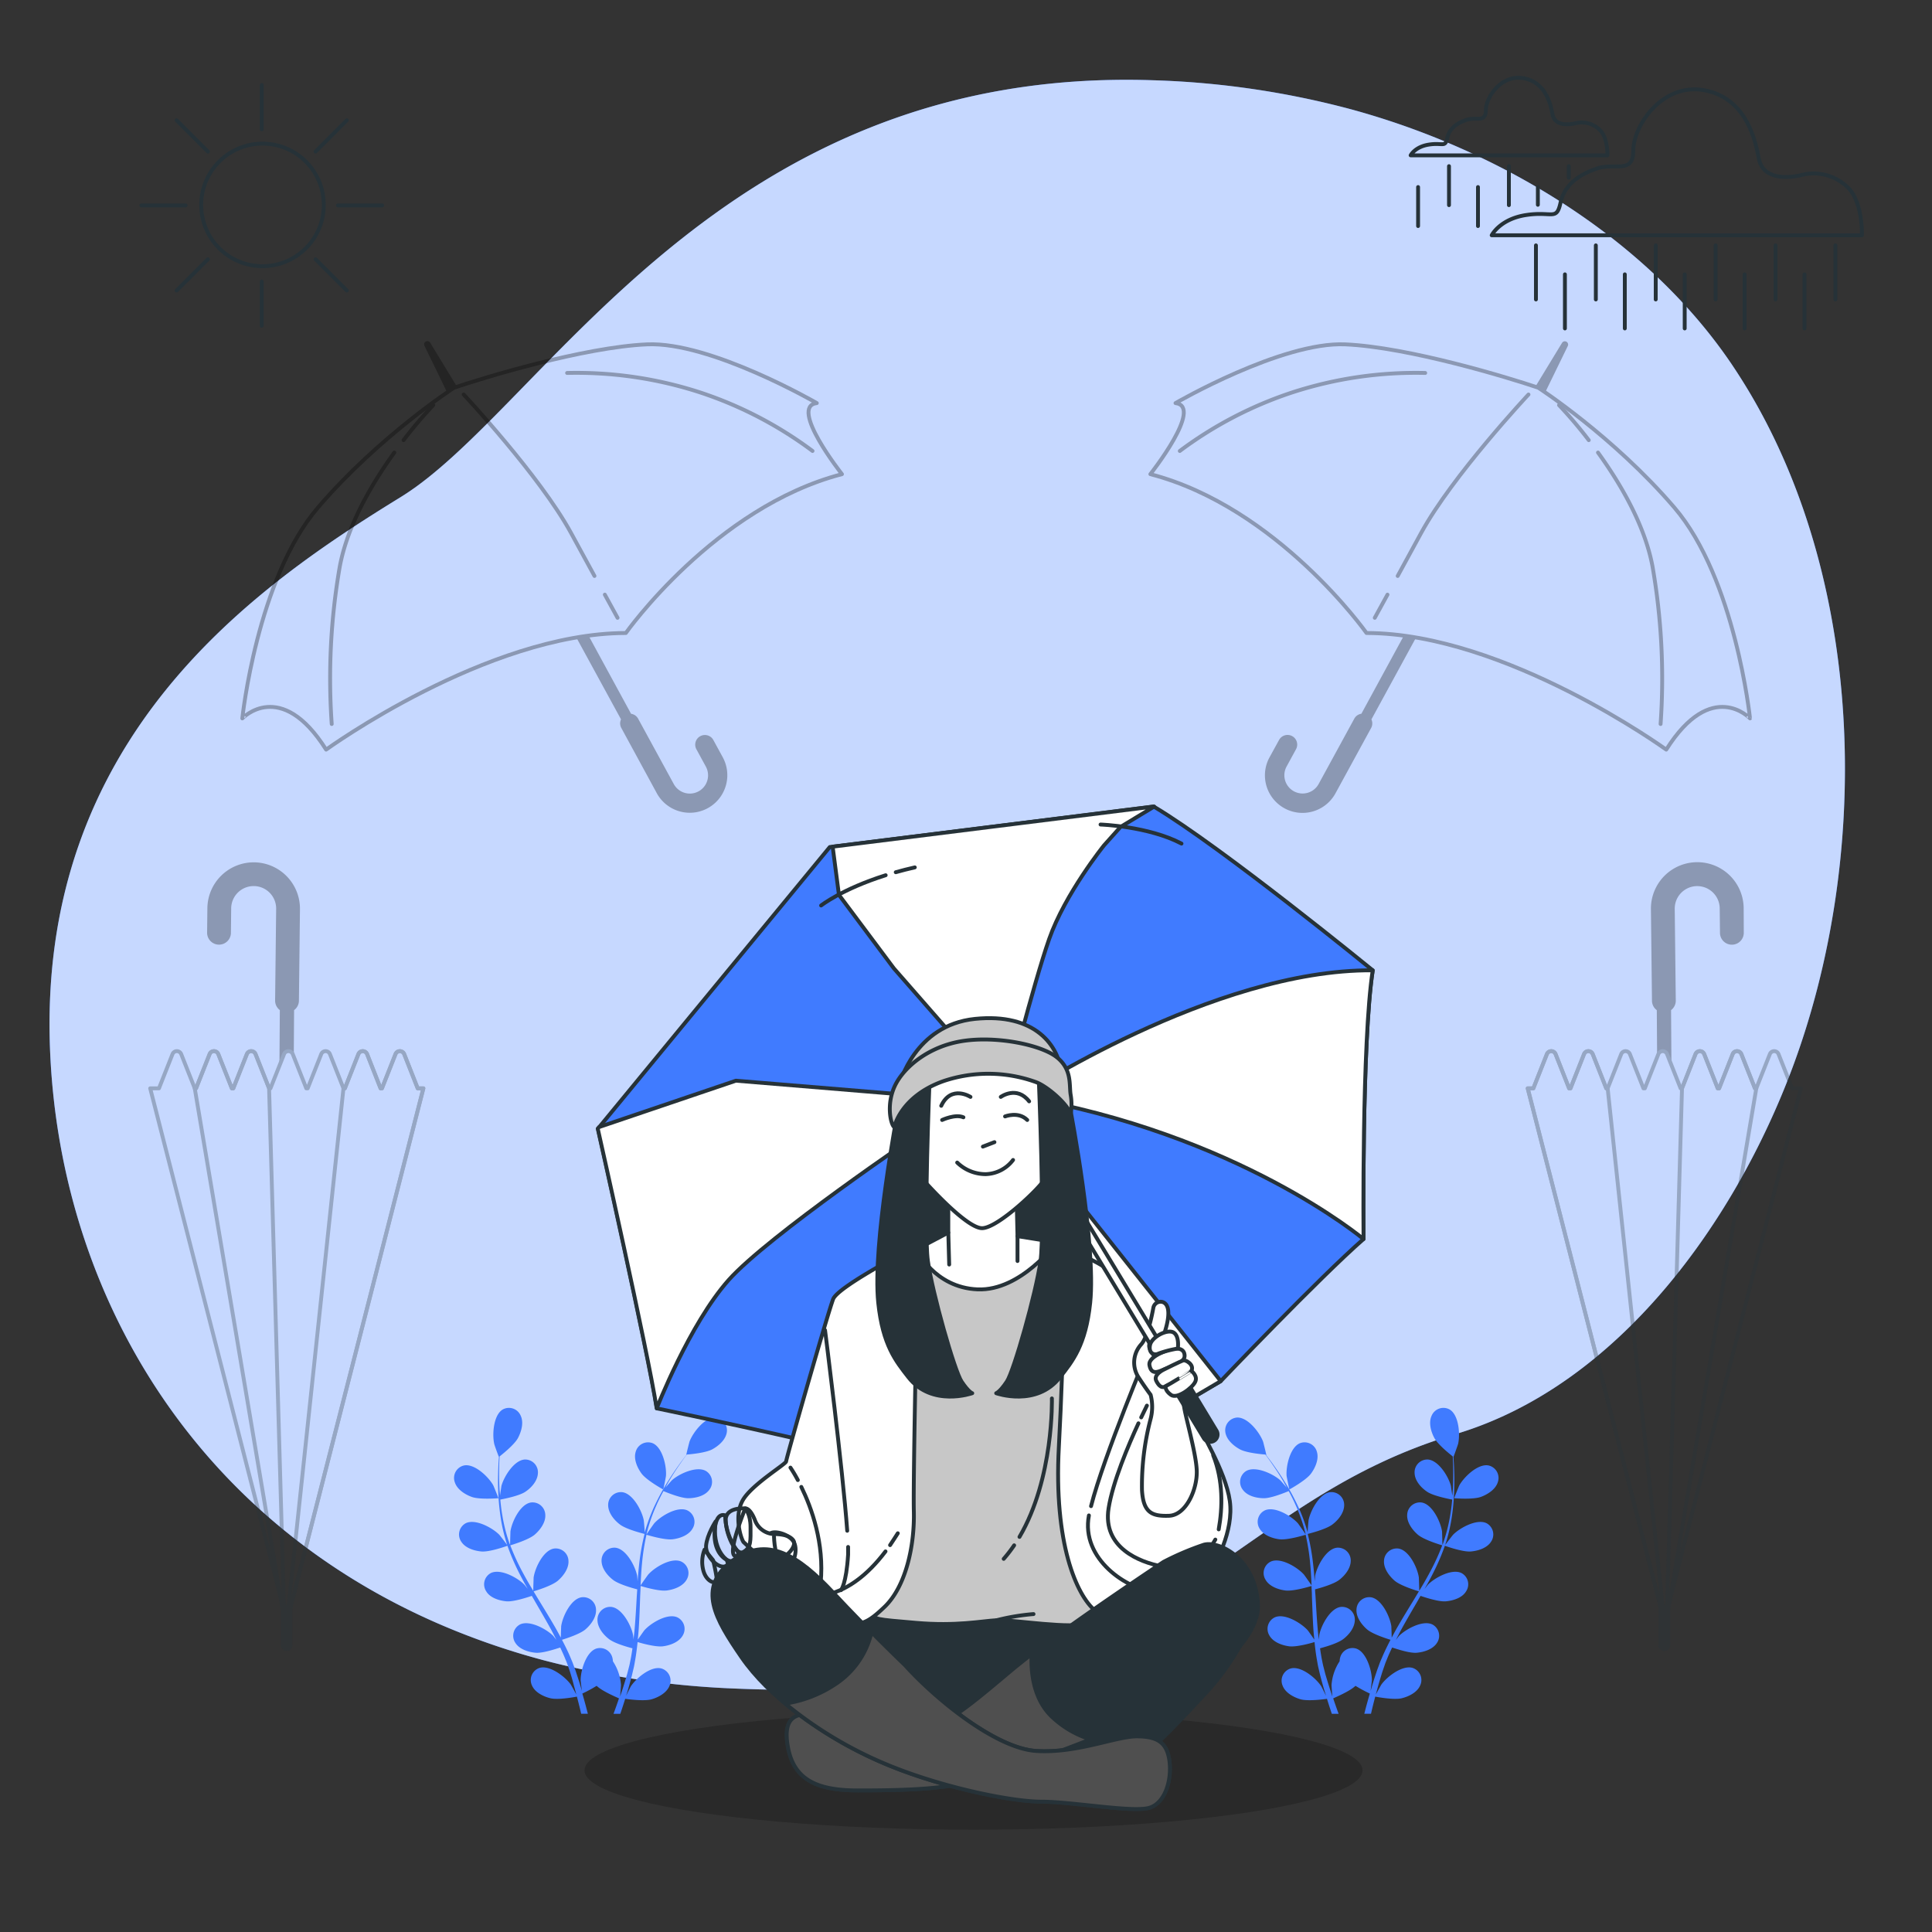 <svg xmlns="http://www.w3.org/2000/svg" viewBox="0 0 500 500"><rect x="0" y="0" width="500" height="500" fill="#333333" stroke="none"/><g id="freepik--background-simple--inject-1303"><path d="M463.86,276.39c-14.73,39.43-44.81,82.11-87.14,94.75-64,19.1-71.6,70.65-186.16,65.87A230.92,230.92,0,0,1,141,429.75,194.41,194.41,0,0,1,117.73,422C50.8,394.89,15.89,335.23,13,272.81,9.17,190.7,66.45,151.57,103.68,128.66S185.79,17,298.44,20.77a224.06,224.06,0,0,1,50.92,7.44c37.91,10.26,76.44,32.95,98.84,66.12q2.52,3.75,4.82,7.64C483,152.82,483.93,222.63,463.86,276.39Z" style="fill:#407BFF"></path><path d="M463.86,276.39c-14.73,39.43-44.81,82.11-87.14,94.75-64,19.1-71.6,70.65-186.16,65.87A230.92,230.92,0,0,1,141,429.75,194.41,194.41,0,0,1,117.73,422C50.8,394.89,15.89,335.23,13,272.81,9.17,190.7,66.45,151.57,103.68,128.66S185.79,17,298.44,20.77a224.06,224.06,0,0,1,50.92,7.44c37.91,10.26,76.44,32.95,98.84,66.12q2.52,3.75,4.82,7.64C483,152.82,483.93,222.63,463.86,276.39Z" style="fill:#fff;opacity:0.7"></path></g><g id="freepik--Clouds--inject-1303"><path d="M466.69,45.18s-10.12,3-11.52-4.19c-.84-4.27-3-15.52-14-17.61S422.7,32.61,422.7,38.9,418,42,413.28,43.61s-8.38,4.19-9.43,8.9-2.09,2.1-8.9,3.14-8.9,5.24-8.9,5.24h95.82S482.14,52,478,48.31A12.62,12.62,0,0,0,466.69,45.18Z" style="fill:none;stroke:#263238;stroke-linecap:round;stroke-linejoin:round"></path><path d="M407.92,31.85s-5.38,1.57-6.12-2.23c-.45-2.27-1.58-8.25-7.42-9.36s-9.84,4.91-9.84,8.25-2.51,1.67-5,2.51-4.46,2.22-5,4.73-1.12,1.11-4.74,1.67-4.73,2.78-4.73,2.78H416s.14-4.74-2.09-6.69A6.71,6.71,0,0,0,407.92,31.85Z" style="fill:none;stroke:#263238;stroke-linecap:round;stroke-linejoin:round"></path><line x1="475" y1="63.5" x2="475" y2="77.5" style="fill:none;stroke:#263238;stroke-linecap:round;stroke-linejoin:round"></line><line x1="467" y1="71" x2="467" y2="85" style="fill:none;stroke:#263238;stroke-linecap:round;stroke-linejoin:round"></line><line x1="459.5" y1="63.5" x2="459.5" y2="77.5" style="fill:none;stroke:#263238;stroke-linecap:round;stroke-linejoin:round"></line><line x1="451.5" y1="71" x2="451.5" y2="85" style="fill:none;stroke:#263238;stroke-linecap:round;stroke-linejoin:round"></line><line x1="444" y1="63.5" x2="444" y2="77.5" style="fill:none;stroke:#263238;stroke-linecap:round;stroke-linejoin:round"></line><line x1="436" y1="71" x2="436" y2="85" style="fill:none;stroke:#263238;stroke-linecap:round;stroke-linejoin:round"></line><line x1="428.5" y1="63.5" x2="428.5" y2="77.5" style="fill:none;stroke:#263238;stroke-linecap:round;stroke-linejoin:round"></line><line x1="420.5" y1="71" x2="420.5" y2="85" style="fill:none;stroke:#263238;stroke-linecap:round;stroke-linejoin:round"></line><line x1="413" y1="63.5" x2="413" y2="77.5" style="fill:none;stroke:#263238;stroke-linecap:round;stroke-linejoin:round"></line><line x1="405" y1="71" x2="405" y2="85" style="fill:none;stroke:#263238;stroke-linecap:round;stroke-linejoin:round"></line><line x1="397.5" y1="63.5" x2="397.5" y2="77.5" style="fill:none;stroke:#263238;stroke-linecap:round;stroke-linejoin:round"></line><line x1="406" y1="43" x2="406" y2="46" style="fill:none;stroke:#263238;stroke-linecap:round;stroke-linejoin:round"></line><line x1="398" y1="48.41" x2="398" y2="53" style="fill:none;stroke:#263238;stroke-linecap:round;stroke-linejoin:round"></line><line x1="390.5" y1="43" x2="390.5" y2="53.09" style="fill:none;stroke:#263238;stroke-linecap:round;stroke-linejoin:round"></line><line x1="382.5" y1="48.41" x2="382.5" y2="58.5" style="fill:none;stroke:#263238;stroke-linecap:round;stroke-linejoin:round"></line><line x1="375" y1="43" x2="375" y2="53.09" style="fill:none;stroke:#263238;stroke-linecap:round;stroke-linejoin:round"></line><line x1="367" y1="48.41" x2="367" y2="58.5" style="fill:none;stroke:#263238;stroke-linecap:round;stroke-linejoin:round"></line></g><g id="freepik--Sun--inject-1303"><circle cx="67.94" cy="53.04" r="15.86" transform="translate(-17.61 63.57) rotate(-45)" style="fill:none;stroke:#263238;stroke-linecap:round;stroke-linejoin:round"></circle><line x1="67.74" y1="72.87" x2="67.74" y2="84.31" style="fill:none;stroke:#263238;stroke-linecap:round;stroke-linejoin:round"></line><line x1="67.74" y1="22.01" x2="67.74" y2="33.45" style="fill:none;stroke:#263238;stroke-linecap:round;stroke-linejoin:round"></line><line x1="87.45" y1="53.16" x2="98.89" y2="53.16" style="fill:none;stroke:#263238;stroke-linecap:round;stroke-linejoin:round"></line><line x1="36.59" y1="53.16" x2="48.03" y2="53.16" style="fill:none;stroke:#263238;stroke-linecap:round;stroke-linejoin:round"></line><line x1="81.67" y1="39.23" x2="89.76" y2="31.13" style="fill:none;stroke:#263238;stroke-linecap:round;stroke-linejoin:round"></line><line x1="45.71" y1="75.19" x2="53.8" y2="67.1" style="fill:none;stroke:#263238;stroke-linecap:round;stroke-linejoin:round"></line><line x1="81.67" y1="67.1" x2="89.76" y2="75.19" style="fill:none;stroke:#263238;stroke-linecap:round;stroke-linejoin:round"></line><line x1="45.71" y1="31.13" x2="53.8" y2="39.23" style="fill:none;stroke:#263238;stroke-linecap:round;stroke-linejoin:round"></line></g><g id="freepik--umbrella-4--inject-1303"><g style="opacity:0.3"><path d="M430.77,426.79h0a1,1,0,0,0,1-1v-10h-2.08v10A1,1,0,0,0,430.77,426.79Z" style="fill:#263238;stroke:#263238;stroke-linecap:round;stroke-linejoin:round"></path><path d="M451.26,235a12,12,0,0,0-24,.27l.27,23.73a3.06,3.06,0,0,0,1.25,2.43l.08,12.08.29-.73a1.21,1.21,0,0,1,2.24,0l1.18,3-.1-14.36a3.07,3.07,0,0,0,1.22-2.48l-.27-23.73a5.82,5.82,0,0,1,11.64-.13l.07,6.36a3.08,3.08,0,0,0,6.16-.07Z"></path><path d="M396.83,281.66l3.51-8.87a1.21,1.21,0,0,1,2.24,0l3.5,8.87h.36l3.51-8.87a1.21,1.21,0,0,1,2.24,0l3.51,8.87h.36l3.51-8.87a1.21,1.21,0,0,1,2.24,0l3.51,8.87h.36l3.51-8.87a1.21,1.21,0,0,1,2.24,0l3.51,8.87h.36l3.5-8.87a1.21,1.21,0,0,1,2.24,0l3.51,8.87h.36l3.51-8.87a1.21,1.21,0,0,1,2.24,0l3.51,8.87h.36l3.51-8.87a1.21,1.21,0,0,1,2.24,0l3.51,8.87h2.27l-35.34,138-35.35-138Z" style="fill:none;stroke:#263238;stroke-linecap:round;stroke-linejoin:round"></path><path d="M431.4,417.42l3.9-135.76,3.5-8.87a1.21,1.21,0,0,1,2.24,0l3.51,8.87h.36l3.51-8.87a1.21,1.21,0,0,1,2.24,0l3.51,8.87h.36L431.9,415.75Z" style="fill:none;stroke:#263238;stroke-linecap:round;stroke-linejoin:round"></path><path d="M396.83,281.66l3.51-8.87a1.21,1.21,0,0,1,2.24,0l3.5,8.87h.36l3.51-8.87a1.21,1.21,0,0,1,2.24,0l3.51,8.87h.36l14.66,138-35.35-138Z" style="fill:none;stroke:#263238;stroke-linecap:round;stroke-linejoin:round"></path></g></g><g id="freepik--umbrella-3--inject-1303"><g style="opacity:0.3"><path d="M366.47,165c-1.05-.19-2.1-.35-3.15-.49l-11,20.21a2.47,2.47,0,0,0-1.83,1.27l-9.23,16.91a4.72,4.72,0,0,1-8.29-4.53l2.47-4.53a2.5,2.5,0,0,0-4.39-2.39L328.55,196a9.72,9.72,0,1,0,17.07,9.31l9.23-16.91a2.48,2.48,0,0,0,.07-2.22Z"></path><path d="M398.1,100.34l-.76-.25,6.92-11.37a.85.85,0,0,1,1.49.81l-5.85,12C398.75,100.76,398.1,100.34,398.1,100.34Z"></path><path d="M398.1,100.34s19.4,12.55,35.21,31,19.59,54.58,19.59,54.58S443,175.37,431.22,194c0,0-41.56-30.12-77.57-30.18,0,0-23-32.54-55.94-41.11,0,0,13.86-17.51,6.51-18.39,0,0,27.51-15.94,43.95-15.2S390.5,97.76,398.1,100.34Z" style="fill:none;stroke:#000;stroke-linecap:round;stroke-linejoin:round"></path><path d="M413.56,117.12c5.72,7.91,12.12,18.72,14.12,29.54a168.89,168.89,0,0,1,2.08,40.71" style="fill:none;stroke:#000;stroke-linecap:round;stroke-linejoin:round"></path><path d="M403.48,104.85a113.44,113.44,0,0,1,7.69,9.06" style="fill:none;stroke:#000;stroke-linecap:round;stroke-linejoin:round"></path><path d="M359.08,153.89l-3.29,6" style="fill:none;stroke:#000;stroke-linecap:round;stroke-linejoin:round"></path><path d="M395.57,102.1s-19.68,21-27.76,35.79l-6.09,11.17" style="fill:none;stroke:#000;stroke-linecap:round;stroke-linejoin:round"></path><path d="M368.84,96.52a103.34,103.34,0,0,0-34.51,5.07,101.89,101.89,0,0,0-29,15.12" style="fill:none;stroke:#000;stroke-linecap:round;stroke-linejoin:round"></path></g></g><g id="freepik--umbrella-2--inject-1303"><g style="opacity:0.3"><path d="M187.06,196l-2.47-4.53a2.5,2.5,0,0,0-4.39,2.39l2.47,4.53a4.72,4.72,0,0,1-8.29,4.53L165.15,186a2.47,2.47,0,0,0-1.83-1.27l-11-20.21c-1,.14-2.1.3-3.15.49l11.55,21.16a2.48,2.48,0,0,0,.07,2.22L170,205.32A9.72,9.72,0,0,0,187.06,196Z"></path><path d="M117.51,100.34l.76-.25-6.92-11.37a.84.84,0,0,0-1.15-.33.83.83,0,0,0-.33,1.14l5.84,12C116.86,100.76,117.51,100.34,117.51,100.34Z"></path><path d="M117.51,100.34s-19.4,12.55-35.21,31-19.59,54.58-19.59,54.58S72.64,175.37,84.4,194c0,0,41.55-30.12,77.57-30.18,0,0,23-32.54,55.93-41.11,0,0-13.86-17.51-6.51-18.39,0,0-27.5-15.94-43.95-15.2S125.12,97.76,117.51,100.34Z" style="fill:none;stroke:#000;stroke-linecap:round;stroke-linejoin:round"></path><path d="M102.05,117.12c-5.72,7.91-12.12,18.72-14.12,29.54a168.89,168.89,0,0,0-2.08,40.71" style="fill:none;stroke:#000;stroke-linecap:round;stroke-linejoin:round"></path><path d="M112.13,104.85a113.44,113.44,0,0,0-7.69,9.06" style="fill:none;stroke:#000;stroke-linecap:round;stroke-linejoin:round"></path><path d="M156.53,153.89l3.29,6" style="fill:none;stroke:#000;stroke-linecap:round;stroke-linejoin:round"></path><path d="M120,102.1s19.68,21,27.76,35.79l6.09,11.17" style="fill:none;stroke:#000;stroke-linecap:round;stroke-linejoin:round"></path><path d="M146.77,96.52a103.34,103.34,0,0,1,34.51,5.07,101.89,101.89,0,0,1,29,15.12" style="fill:none;stroke:#000;stroke-linecap:round;stroke-linejoin:round"></path></g></g><g id="freepik--umbrella-1--inject-1303"><g style="opacity:0.3"><path d="M74.16,426.79h0a1,1,0,0,1-1-1v-10H75.2v10A1,1,0,0,1,74.16,426.79Z" style="fill:#263238;stroke:#263238;stroke-linecap:round;stroke-linejoin:round"></path><path d="M65.78,223.17A12,12,0,0,0,53.67,235l-.07,6.36a3.08,3.08,0,0,0,6.16.07l.07-6.36a5.82,5.82,0,0,1,11.64.13l-.27,23.73a3.07,3.07,0,0,0,1.22,2.48l-.1,14.36,1.18-3a1.21,1.21,0,0,1,2.24,0l.29.73.08-12.08A3.06,3.06,0,0,0,77.36,259l.27-23.73A12,12,0,0,0,65.78,223.17Z"></path><path d="M108.1,281.66l-3.5-8.87a1.21,1.21,0,0,0-2.24,0l-3.51,8.87h-.36L95,272.79a1.21,1.21,0,0,0-2.24,0l-3.51,8.87h-.36l-3.51-8.87a1.21,1.21,0,0,0-2.24,0l-3.51,8.87h-.36l-3.51-8.87a1.21,1.21,0,0,0-2.24,0L70,281.66h-.36l-3.51-8.87a1.21,1.21,0,0,0-2.24,0l-3.51,8.87H60l-3.51-8.87a1.21,1.21,0,0,0-2.24,0l-3.51,8.87H50.4l-3.51-8.87a1.21,1.21,0,0,0-2.24,0l-3.51,8.87H38.87l35.35,138,35.34-138Z" style="fill:none;stroke:#263238;stroke-linecap:round;stroke-linejoin:round"></path><path d="M73.53,417.42,69.64,281.66l-3.51-8.87a1.21,1.21,0,0,0-2.24,0l-3.51,8.87H60l-3.51-8.87a1.21,1.21,0,0,0-2.24,0l-3.51,8.87H50.4L73,415.75Z" style="fill:none;stroke:#263238;stroke-linecap:round;stroke-linejoin:round"></path><path d="M108.1,281.66l-3.5-8.87a1.21,1.21,0,0,0-2.24,0l-3.51,8.87h-.36L95,272.79a1.21,1.21,0,0,0-2.24,0l-3.51,8.87h-.36l-14.65,138,35.34-138Z" style="fill:none;stroke:#263238;stroke-linecap:round;stroke-linejoin:round"></path></g></g><g id="freepik--Plants--inject-1303"><path d="M122.06,387.39c2,.76,6.94.35,6.95.35s-1.25-3.14-1.35-3.33c-1.21-2.18-4.83-5.69-7.57-5.15a3.3,3.3,0,0,0-2.4,4.3C118.26,385.45,120.31,386.75,122.06,387.39Z" style="fill:#407BFF"></path><path d="M185.18,366.86c-2.79-.13-5.85,3.87-6.73,6.21-.07.2-.9,3.49-.84,3.49h0c-.49.63-1,1.31-1.55,2.06-1,1.4-2.13,3-3.23,4.8a59.65,59.65,0,0,0-3.29,6,44.13,44.13,0,0,0-2.69,7.18s0,.07,0,.09c0-.81-.21-3.1-.25-3.27-.47-2.45-2.81-6.91-5.59-7.25a3.31,3.31,0,0,0-3.62,3.33c0,2,1.5,3.85,3,5,1.64,1.3,6.07,2.39,6.42,2.48a58.88,58.88,0,0,0-1.38,7.68c-.17,1.51-.3,3-.42,4.57-.05-.71-.1-1.34-.12-1.43-.47-2.45-2.81-6.91-5.59-7.25a3.32,3.32,0,0,0-3.62,3.34c0,2,1.5,3.85,3,5s5.24,2.18,6.24,2.43l-.12,1.76c-.16,2.82-.31,5.64-.55,8.39-.08,1-.2,1.93-.31,2.88,0-.62-.1-1.15-.11-1.23-.47-2.45-2.82-6.91-5.59-7.25a3.3,3.3,0,0,0-3.62,3.33c0,2,1.5,3.85,3,5s4.87,2.07,6.06,2.38c-.15,1-.29,1.95-.48,2.89-.14.63-.23,1.26-.41,1.89l-.48,1.87c-.35,1.18-.7,2.39-1.07,3.53-.25.8-.51,1.55-.76,2.31.09-1,.24-2.86.23-3a12.83,12.83,0,0,0-2.09-6.13,4.41,4.41,0,0,0-.09-.73,3.31,3.31,0,0,0-4.21-2.56c-2.65.88-4.07,5.72-4.05,8.21,0,.15.19,1.74.33,2.75-.17-.58-.33-1.14-.51-1.74-.36-1.17-.75-2.33-1.16-3.59-.22-.59-.44-1.2-.67-1.81s-.51-1.22-.76-1.84c-.62-1.43-1.32-2.84-2.06-4.25,1-.31,4.66-1.48,6.08-2.7s2.86-3.17,2.73-5.14a3.3,3.3,0,0,0-3.77-3.16c-2.76.46-4.9,5-5.25,7.5,0,.15-.08,1.95-.09,2.94-.45-.84-.9-1.69-1.38-2.53-1.39-2.42-2.87-4.83-4.34-7.23-.45-.74-.89-1.48-1.33-2.22.37-.11,4.72-1.4,6.3-2.77,1.41-1.22,2.86-3.17,2.73-5.14a3.3,3.3,0,0,0-3.77-3.16c-2.75.47-4.89,5-5.25,7.5,0,.18-.1,2.78-.09,3.43-1-1.62-1.93-3.26-2.81-4.9a57.55,57.55,0,0,1-3.14-6.87c.17-.05,4.71-1.37,6.34-2.78,1.4-1.22,2.86-3.17,2.72-5.14a3.3,3.3,0,0,0-3.76-3.16c-2.76.47-4.9,5-5.26,7.5,0,.19-.1,3-.08,3.49,0-.14-.12-.28-.17-.41a42.5,42.5,0,0,1-1.86-7.34c-.24-1.38-.39-2.71-.51-4,.87-.16,4.85-.94,6.45-2s3.19-2.84,3.28-4.81a3.31,3.31,0,0,0-3.4-3.56c-2.79.17-5.42,4.47-6.05,6.88,0,.13-.23,1.51-.36,2.51,0-.59-.1-1.19-.13-1.75-.12-2.11-.11-4.05-.08-5.77,0-1,.07-1.86.12-2.68.77-.61,3.86-3.08,4.75-4.77s1.53-4,.69-5.77a3.3,3.3,0,0,0-4.65-1.59c-2.4,1.43-2.75,6.45-2.19,8.89,0,.21,1.18,3.41,1.22,3.38l0,0c-.06.79-.12,1.64-.16,2.57-.07,1.72-.12,3.67-.05,5.79a59.21,59.21,0,0,0,.58,6.83,43.53,43.53,0,0,0,1.72,7.47l0,.08c-.48-.66-1.88-2.47-2-2.59-1.75-1.79-6.17-4.21-8.67-3a3.31,3.31,0,0,0-1.18,4.78c1.06,1.67,3.38,2.38,5.23,2.54,2.1.18,6.39-1.35,6.73-1.48a58.84,58.84,0,0,0,3.09,7.18c.69,1.35,1.42,2.7,2.17,4-.43-.56-.82-1.05-.89-1.12-1.74-1.78-6.16-4.21-8.66-3a3.3,3.3,0,0,0-1.18,4.77c1,1.67,3.38,2.39,5.23,2.55s5.57-1.08,6.54-1.41c.3.51.59,1,.88,1.53,1.42,2.44,2.84,4.87,4.17,7.3.46.86.89,1.72,1.32,2.57-.38-.49-.71-.91-.77-1-1.74-1.78-6.16-4.21-8.66-3a3.31,3.31,0,0,0-1.18,4.78c1.05,1.66,3.37,2.38,5.23,2.54s5.21-1,6.37-1.35c.41.89.83,1.78,1.19,2.67.24.6.51,1.17.71,1.8l.63,1.82c.35,1.18.73,2.39,1,3.54.23.8.43,1.57.64,2.34-.45-.85-1.38-2.51-1.47-2.64-1.46-2-5.46-5.1-8.12-4.24a3.31,3.31,0,0,0-1.89,4.54c.79,1.81,3,2.87,4.79,3.3,2,.48,6.3-.32,6.83-.43.34,1.28.66,2.53.94,3.71.06.26.11.49.17.73h1.73c-.1-.37-.19-.74-.3-1.13-.33-1.3-.72-2.68-1.13-4.1a36.38,36.38,0,0,0,3.7-2c1.52,1.46,5.29,3,5.78,3.25-.42,1.25-.85,2.47-1.27,3.61l-.15.39h1.76c.42-1.23.85-2.54,1.27-3.89.53.08,4.87.69,6.85.12,1.79-.52,3.92-1.68,4.63-3.52a3.3,3.3,0,0,0-2.1-4.45c-2.7-.73-6.55,2.51-7.91,4.61-.08.12-.8,1.56-1.24,2.47.18-.58.36-1.13.53-1.73.35-1.17.67-2.36,1-3.63.14-.62.29-1.25.44-1.88s.25-1.3.38-2c.27-1.53.46-3.1.63-4.68,1,.31,4.7,1.34,6.56,1.1s4.13-1.07,5.11-2.78a3.31,3.31,0,0,0-1.4-4.72c-2.56-1.13-6.86,1.5-8.52,3.36-.1.12-1.14,1.59-1.7,2.41.09-.95.19-1.9.25-2.87.18-2.78.27-5.61.37-8.43l.12-2.58c.36.11,4.7,1.44,6.78,1.16,1.85-.24,4.13-1.06,5.11-2.78a3.3,3.3,0,0,0-1.4-4.71c-2.55-1.13-6.86,1.49-8.51,3.35-.13.14-1.62,2.26-2,2.82.09-1.9.19-3.78.37-5.64a58.67,58.67,0,0,1,1.16-7.46c.17.05,4.69,1.45,6.82,1.17,1.85-.24,4.14-1.06,5.11-2.78a3.29,3.29,0,0,0-1.39-4.71c-2.56-1.13-6.86,1.49-8.52,3.35-.13.15-1.74,2.43-2,2.86,0-.14.05-.29.09-.43a42.94,42.94,0,0,1,2.49-7.15c.56-1.28,1.17-2.47,1.79-3.61.81.34,4.56,1.89,6.5,1.85s4.23-.6,5.38-2.2a3.3,3.3,0,0,0-.87-4.84c-2.41-1.4-7,.73-8.83,2.4-.1.09-1,1.13-1.69,1.89l.86-1.53c1.06-1.83,2.14-3.44,3.12-4.85.55-.8,1.08-1.52,1.57-2.18,1-.07,4.92-.43,6.6-1.35s3.47-2.48,3.76-4.43A3.32,3.32,0,0,0,185.18,366.86Z" style="fill:#407BFF"></path><path d="M171.64,385.48c.05,0,.7-3.3.71-3.52.2-2.49-.89-7.41-3.47-8.47a3.31,3.31,0,0,0-4.37,2.26c-.57,1.89.42,4.11,1.53,5.61C167.34,383.12,171.64,385.48,171.64,385.48Z" style="fill:#407BFF"></path><path d="M383.27,387.39c-2.06.76-6.95.35-6.95.35s1.24-3.14,1.35-3.33c1.21-2.18,4.83-5.69,7.57-5.15a3.31,3.31,0,0,1,2.4,4.3C387.07,385.45,385,386.75,383.27,387.39Z" style="fill:#407BFF"></path><path d="M320.14,366.86c2.79-.13,5.86,3.87,6.74,6.21.07.2.89,3.49.84,3.49h-.06c.49.63,1,1.31,1.56,2.06,1,1.4,2.12,3,3.23,4.8a59.65,59.65,0,0,1,3.29,6,43.21,43.21,0,0,1,2.68,7.18s0,.07,0,.09c0-.81.21-3.1.24-3.27.47-2.45,2.82-6.91,5.59-7.25a3.3,3.3,0,0,1,3.62,3.33c0,2-1.5,3.85-3,5-1.65,1.3-6.07,2.39-6.43,2.48a57.25,57.25,0,0,1,1.38,7.68c.18,1.51.31,3,.42,4.57.05-.71.11-1.34.12-1.43.47-2.45,2.82-6.91,5.59-7.25a3.31,3.31,0,0,1,3.62,3.34c0,2-1.5,3.85-3,5s-5.24,2.18-6.23,2.43c0,.59.08,1.18.11,1.76.17,2.82.32,5.64.56,8.39.08,1,.19,1.93.31,2.88.05-.62.09-1.15.11-1.23.47-2.45,2.81-6.91,5.58-7.25a3.3,3.3,0,0,1,3.62,3.33c0,2-1.49,3.85-3,5s-4.87,2.07-6,2.38c.14,1,.29,1.95.47,2.89.14.63.24,1.26.41,1.89l.48,1.87c.35,1.18.71,2.39,1.08,3.53.25.8.5,1.55.75,2.31-.09-1-.23-2.86-.22-3a12.83,12.83,0,0,1,2.09-6.13,4.41,4.41,0,0,1,.09-.73,3.3,3.3,0,0,1,4.2-2.56c2.66.88,4.08,5.72,4.06,8.21,0,.15-.2,1.74-.33,2.75.17-.58.33-1.14.51-1.74.35-1.17.74-2.33,1.16-3.59.22-.59.44-1.2.66-1.81s.52-1.22.77-1.84c.62-1.43,1.32-2.84,2.05-4.25-1-.31-4.66-1.48-6.07-2.7s-2.86-3.17-2.73-5.14a3.3,3.3,0,0,1,3.77-3.16c2.75.46,4.89,5,5.25,7.5,0,.15.08,1.95.09,2.94.45-.84.89-1.69,1.37-2.53,1.39-2.42,2.87-4.83,4.34-7.23.45-.74.89-1.48,1.33-2.22-.36-.11-4.71-1.4-6.3-2.77-1.4-1.22-2.86-3.17-2.73-5.14a3.31,3.31,0,0,1,3.77-3.16c2.76.47,4.9,5,5.25,7.5,0,.18.11,2.78.1,3.43,1-1.62,1.93-3.26,2.8-4.9a57.64,57.64,0,0,0,3.15-6.87c-.17-.05-4.72-1.37-6.34-2.78-1.41-1.22-2.86-3.17-2.73-5.14a3.31,3.31,0,0,1,3.77-3.16c2.75.47,4.89,5,5.25,7.5,0,.19.11,3,.09,3.49.05-.14.12-.28.17-.41a43.43,43.43,0,0,0,1.86-7.34c.24-1.38.39-2.71.51-4-.88-.16-4.85-.94-6.45-2s-3.2-2.84-3.28-4.81a3.31,3.31,0,0,1,3.4-3.56c2.79.17,5.42,4.47,6,6.88,0,.13.23,1.51.36,2.51.05-.59.1-1.19.14-1.75.12-2.11.1-4.05.07-5.77,0-1-.06-1.86-.11-2.68-.77-.61-3.86-3.08-4.76-4.77s-1.52-4-.69-5.77a3.31,3.31,0,0,1,4.66-1.59c2.4,1.43,2.75,6.45,2.19,8.89-.05.21-1.18,3.41-1.22,3.38l0,0c.06.79.12,1.64.16,2.57.07,1.72.13,3.67.05,5.79a59.09,59.09,0,0,1-.57,6.83,43.59,43.59,0,0,1-1.73,7.47.19.19,0,0,1,0,.08c.48-.66,1.89-2.47,2-2.59,1.74-1.79,6.16-4.21,8.66-3a3.31,3.31,0,0,1,1.18,4.78c-1.05,1.67-3.37,2.38-5.23,2.54-2.09.18-6.39-1.35-6.73-1.48a57.32,57.32,0,0,1-3.09,7.18c-.68,1.35-1.42,2.7-2.17,4l.89-1.12c1.75-1.78,6.16-4.21,8.66-3a3.29,3.29,0,0,1,1.18,4.77c-1,1.67-3.37,2.39-5.23,2.55s-5.57-1.08-6.54-1.41l-.87,1.53c-1.42,2.44-2.85,4.87-4.17,7.3-.47.86-.9,1.72-1.33,2.57l.77-1c1.75-1.78,6.16-4.21,8.67-3a3.31,3.31,0,0,1,1.18,4.78c-1.06,1.66-3.38,2.38-5.24,2.54s-5.21-1-6.36-1.35c-.42.89-.84,1.78-1.2,2.67-.23.6-.5,1.17-.7,1.8l-.63,1.82c-.36,1.18-.74,2.39-1.06,3.54-.22.8-.43,1.57-.63,2.34.45-.85,1.38-2.51,1.47-2.64,1.45-2,5.45-5.1,8.11-4.24a3.3,3.3,0,0,1,1.89,4.54c-.79,1.81-3,2.87-4.78,3.3-2,.48-6.3-.32-6.84-.43-.34,1.28-.65,2.53-.93,3.71-.06.26-.11.49-.17.73h-1.73c.1-.37.19-.74.29-1.13.34-1.3.73-2.68,1.14-4.1a37.27,37.27,0,0,1-3.71-2c-1.52,1.46-5.29,3-5.77,3.25.42,1.25.85,2.47,1.26,3.61l.15.39h-1.76c-.42-1.23-.84-2.54-1.26-3.89-.53.08-4.88.69-6.85.12-1.79-.52-3.93-1.68-4.63-3.52a3.3,3.3,0,0,1,2.09-4.45c2.7-.73,6.56,2.51,7.91,4.61.08.12.8,1.56,1.24,2.47-.17-.58-.35-1.13-.53-1.73-.35-1.17-.67-2.36-1-3.63-.15-.62-.29-1.25-.44-1.88s-.25-1.3-.38-2c-.27-1.53-.47-3.1-.63-4.68-1,.31-4.71,1.34-6.56,1.1s-4.14-1.07-5.11-2.78a3.3,3.3,0,0,1,1.4-4.72c2.55-1.13,6.85,1.5,8.51,3.36.11.12,1.15,1.59,1.7,2.41-.09-.95-.18-1.9-.25-2.87-.17-2.78-.26-5.61-.37-8.43,0-.86-.07-1.72-.11-2.58-.37.11-4.71,1.44-6.78,1.16-1.85-.24-4.14-1.06-5.11-2.78a3.29,3.29,0,0,1,1.39-4.71c2.56-1.13,6.86,1.49,8.52,3.35.13.14,1.62,2.26,2,2.82-.08-1.9-.18-3.78-.36-5.64a56.94,56.94,0,0,0-1.17-7.46c-.17.05-4.69,1.45-6.82,1.17-1.85-.24-4.13-1.06-5.11-2.78a3.3,3.3,0,0,1,1.4-4.71c2.56-1.13,6.86,1.49,8.52,3.35.13.15,1.73,2.43,2,2.86,0-.14-.06-.29-.09-.43a43,43,0,0,0-2.5-7.15c-.56-1.28-1.16-2.47-1.78-3.61-.82.34-4.56,1.89-6.51,1.85s-4.22-.6-5.38-2.2a3.31,3.31,0,0,1,.87-4.84c2.42-1.4,7,.73,8.84,2.4.1.09,1,1.13,1.68,1.89-.28-.51-.57-1-.85-1.53-1.06-1.83-2.15-3.44-3.12-4.85-.56-.8-1.08-1.52-1.58-2.18-1-.07-4.91-.43-6.59-1.35s-3.47-2.48-3.76-4.43A3.31,3.31,0,0,1,320.14,366.86Z" style="fill:#407BFF"></path><path d="M333.68,385.48s-.69-3.3-.71-3.52c-.19-2.49.89-7.41,3.48-8.47a3.31,3.31,0,0,1,4.37,2.26c.56,1.89-.43,4.11-1.53,5.61C338,383.12,333.69,385.48,333.68,385.48Z" style="fill:#407BFF"></path></g><g id="freepik--Shadow--inject-1303"><ellipse cx="251.95" cy="458.16" rx="100.68" ry="15.36" style="opacity:0.2"></ellipse></g><g id="freepik--Character--inject-1303"><path d="M352.88,320.67c-11.44,10-36.95,36.76-36.95,36.76l-51.65,30.4C241.89,379.26,170,364.49,170,364.49c-2.39-15.24-15.25-72.4-15.25-72.4l60-72.88,83.83-10.48c17.63,10.48,56.69,42.39,56.69,42.39C352.4,269.7,352.88,320.67,352.88,320.67Z" style="fill:#407BFF;stroke:#263238;stroke-linecap:round;stroke-linejoin:round"></path><path d="M238,293.29l18-5.38-19.63-4.43-1.63-.14-44.29-3.66-35.41,12-.34.41s12.86,57.16,15.25,72.4c0,0,8.47-21.8,18.6-33.2S238,293.29,238,293.29Z" style="fill:#fff;stroke:#263238;stroke-linecap:round;stroke-linejoin:round"></path><path d="M298.57,208.73l-83.08,10.39,1.63,12.48,14.2,19,28.81,32.93s7.29-28.82,11.4-40.53,14.18-24.21,14.18-24.21L290,214l8.7-5.26Z" style="fill:#fff;stroke:#263238;stroke-linecap:round;stroke-linejoin:round"></path><path d="M284.82,213.39s12.33.41,20.95,4.93" style="fill:none;stroke:#263238;stroke-linecap:round;stroke-linejoin:round"></path><path d="M231.82,225.73q2.33-.66,4.93-1.25" style="fill:none;stroke:#263238;stroke-linecap:round;stroke-linejoin:round"></path><path d="M212.5,234.34s5.42-4.27,16.71-7.83" style="fill:none;stroke:#263238;stroke-linecap:round;stroke-linejoin:round"></path><polygon points="264.28 387.83 261.08 288.23 315.93 357.44 264.28 387.83" style="fill:#fff;stroke:#263238;stroke-linecap:round;stroke-linejoin:round"></polygon><path d="M352.88,320.67s-32.58-27.38-88.95-36.88c0,0,50-33,91.33-32.67C352.4,269.7,352.88,320.67,352.88,320.67Z" style="fill:#fff;stroke:#263238;stroke-linecap:round;stroke-linejoin:round"></path><path d="M236.16,415.13l-17.79,1.33s-6.22-.22-3.11,9.79,16.46,21.79,29.8,26.9,36,6.67,42.69,5.56,17.13-12.89,24.24-20.46,11.12-16.23,11.12-16.9S318.22,418,303.76,416s-52.25-1.78-62.26-1.78Z" style="fill:#263238;stroke:#263238;stroke-linecap:round;stroke-linejoin:round"></path><rect x="234.62" y="299.69" width="39.14" height="31.64" style="fill:#263238;stroke:#263238;stroke-linecap:round;stroke-linejoin:round"></rect><path d="M252.5,320.85c1.13.23,13.38.68,17.47.68s9.52,3.18,9.52,3.18-1.36,24.05-1.36,32.67,5.9,51.94,6.13,52.85,2,7.94-2.27,9.76-20-.91-24.05-.68-10.43,1.58-20.87.68-11.34-.91-10.43-2.5,3.85-88,6.35-90.74,8.85-5.22,8.85-5.22C245.47,320.17,251.36,320.63,252.5,320.85Z" style="fill:#c7c7c7;stroke:#263238;stroke-linecap:round;stroke-linejoin:round"></path><path d="M257.94,419.31a57.46,57.46,0,0,1,9.53-1.59" style="fill:none;stroke:#263238;stroke-linecap:round;stroke-linejoin:round"></path><path d="M262.46,399.93a36.62,36.62,0,0,1-2.7,3.5" style="fill:none;stroke:#263238;stroke-linecap:round;stroke-linejoin:round"></path><path d="M272.23,361.91s.54,20.69-8.39,35.84" style="fill:none;stroke:#263238;stroke-linecap:round;stroke-linejoin:round"></path><path d="M245.42,310.05V319l-8.26,4.36s4.59,9.87,15.84,10.33,20.43-12.16,20.43-12.16l-10.1-1.61-.23-9.87Z" style="fill:#fff;stroke:#263238;stroke-linecap:round;stroke-linejoin:round"></path><line x1="245.42" y1="319" x2="245.65" y2="327.26" style="fill:none;stroke:#263238;stroke-linecap:round;stroke-linejoin:round"></line><line x1="263.33" y1="319.92" x2="263.33" y2="326.35" style="fill:none;stroke:#263238;stroke-linecap:round;stroke-linejoin:round"></line><path d="M237.62,322.21s-20.66,10.56-22,14-12.17,41.31-12.17,42-8.95,6-11.25,10.1-.45,9.87.23,10.78a233.25,233.25,0,0,0,21.12,17.45c7.57,5.28,9.87,4.59,15.38-.69s7.8-15.84,7.57-24.79S237.62,322.21,237.62,322.21Z" style="fill:#fff;stroke:#263238;stroke-linecap:round;stroke-linejoin:round"></path><path d="M219.49,400.35c0,.82,0,1.48,0,2-.46,7.57-1.84,9.18-1.84,9.18" style="fill:none;stroke:#263238;stroke-linecap:round;stroke-linejoin:round"></path><path d="M213.52,344.25s4.61,36.21,5.74,51.91" style="fill:none;stroke:#263238;stroke-linecap:round;stroke-linejoin:round"></path><path d="M230.35,399.88c.66-1,1.33-2,2-3.07" style="fill:none;stroke:#263238;stroke-linecap:round;stroke-linejoin:round"></path><path d="M210.31,412.88s9,1.68,18.86-11.38" style="fill:none;stroke:#263238;stroke-linecap:round;stroke-linejoin:round"></path><path d="M207.38,384.81c2.63,5.38,6,14.57,5,24.85" style="fill:none;stroke:#263238;stroke-linecap:round;stroke-linejoin:round"></path><path d="M204.57,379.82a36.71,36.71,0,0,1,1.91,3.22" style="fill:none;stroke:#263238;stroke-linecap:round;stroke-linejoin:round"></path><path d="M275.64,323s-.27,26.54-1.61,51.48,4.56,38.34,9.39,42.36,7.77,4.56,7.77,4.56,19-10.46,21.18-13.41,7-11.79,5.9-19.57-7.77-18.23-8.58-20.64-9.38-15-12.33-21.72-7-14.48-10.19-17.16S275.64,323,275.64,323Z" style="fill:#fff;stroke:#263238;stroke-linecap:round;stroke-linejoin:round"></path><path d="M281.81,392.19c-2.15,11.26,9.92,19.31,17.43,19.84s14.47-5.63,14.47-5.63" style="fill:#fff;stroke:#263238;stroke-linecap:round;stroke-linejoin:round"></path><path d="M297.36,349s-11.76,28-15,40.79" style="fill:#fff;stroke:#263238;stroke-linecap:round;stroke-linejoin:round"></path><path d="M315.4,395.8c1-5.57,1.2-12.62-1.42-19.16" style="fill:#fff;stroke:#263238;stroke-linecap:round;stroke-linejoin:round"></path><path d="M294.63,368.35c-2.58,5.59-6.65,15.16-7.73,22-1.61,10.19,8.05,13.94,13.68,15,4.87.93,11.55-2.36,13.95-6.91" style="fill:#fff;stroke:#263238;stroke-linecap:round;stroke-linejoin:round"></path><path d="M296.82,363.77s-.58,1.16-1.48,3.05" style="fill:#fff;stroke:#263238;stroke-linecap:round;stroke-linejoin:round"></path><path d="M192.86,390.38s1.2-.27,2.5,3a5.5,5.5,0,0,0,4.95,3.64c.78,0,3.77,0,4.95,1.56s-2,4.82-4,4.82-7.95-1.69-10.29-.78-.91-4.17-.13-6.64S192.86,390.38,192.86,390.38Z" style="fill:none;stroke:#263238;stroke-linecap:round;stroke-linejoin:round"></path><path d="M192.86,390.38s-5.05-.46-5.05,3,2.53,9.41,4.59,8.26,1.84-3,1.84-6.43S192.86,390.38,192.86,390.38Z" style="fill:none;stroke:#263238;stroke-linecap:round;stroke-linejoin:round"></path><path d="M187.67,392.19s-2.47-1.17-2.73,4.3,2.87,7.55,4.43,7.55,1.69-2.34,1.69-2.34A16.25,16.25,0,0,1,187.67,392.19Z" style="fill:none;stroke:#263238;stroke-linecap:round;stroke-linejoin:round"></path><path d="M185.2,393.76s-2.21,3.38-2.47,6.25,3.9,7,5.73,4.82l-.39-1.18S184.16,401.05,185.2,393.76Z" style="fill:none;stroke:#263238;stroke-linecap:round;stroke-linejoin:round"></path><path d="M182.34,401.05a8.62,8.62,0,0,0-.26,5.6c.91,3,3.64,3.65,3.38,1.69s-.91-4.56-.91-4.56Z" style="fill:none;stroke:#263238;stroke-linecap:round;stroke-linejoin:round"></path><path d="M200.31,397.66s.13,6.64,2.6,7.43,3.65-3.78,2.61-5.86-4.69-3.13-6-2.48" style="fill:none;stroke:#263238;stroke-linecap:round;stroke-linejoin:round"></path><path d="M301,337a1.91,1.91,0,0,0-2.52,1.48c-.46,2.53-1.56,7.63-3.1,9.4a7,7,0,0,0-.8,8.46c1.76,2.72,3.2,4.63,3.2,4.63a12.39,12.39,0,0,1,0,6.23,68.2,68.2,0,0,0-2.24,18.37c.32,5.91,2.56,6.87,7,6.71s7.34-6.87,7.18-11.66-3.35-15.33-3.35-17.25,1.76-5.75,1.76-5.75-5.43-7.83-6.07-9.1-1.12-2.4-1.12-2.4S304.11,338.31,301,337Z" style="fill:#fff;stroke:#263238;stroke-linecap:round;stroke-linejoin:round"></path><path d="M312.94,373.63a2.43,2.43,0,0,1-1.81-1.15l-13.88-22.94a2.41,2.41,0,0,1,4.13-2.5L315.26,370a2.4,2.4,0,0,1-.82,3.31A2.37,2.37,0,0,1,312.94,373.63Z" style="fill:#263238"></path><rect x="281.68" y="289.38" width="2.41" height="63.49" transform="translate(-125.38 192.8) rotate(-31.17)" style="fill:#fff;stroke:#263238;stroke-linecap:round;stroke-linejoin:round"></rect><path d="M303.55,349s-6.55,1.76-6.07,4.32,2.23,1.75,3.67,1.12,5.43-1.6,5.43-3.52S304.82,348.88,303.55,349Z" style="fill:#fff;stroke:#263238;stroke-linecap:round;stroke-linejoin:round"></path><path d="M301.15,354.47s-2.71,1.27-1.92,2.87,1.6,1.92,2.4,1.44,5.91-2.4,6.71-4-1.44-2.87-2.08-2.71S301.15,354.47,301.15,354.47Z" style="fill:#fff;stroke:#263238;stroke-linecap:round;stroke-linejoin:round"></path><path d="M301.63,358.78s-.16,1.12,1.44,2.23,5.43-1.75,6.23-3.35-1-2.88-1-2.88S302.59,358.3,301.63,358.78Z" style="fill:#fff;stroke:#263238;stroke-linecap:round;stroke-linejoin:round"></path><path d="M304.82,349s.48-3.19-1.11-4.15-5.59,1.12-6.07,3.2,1,2.87,2.23,2.23A28,28,0,0,1,304.82,349Z" style="fill:#fff;stroke:#263238;stroke-linecap:round;stroke-linejoin:round"></path><path d="M325.56,415.13c.66,11.79-21.35,25.57-31.8,30.24-3,1.33-7,3-11.53,4.77-11.42,4.49-25.59,9.58-31.17,11-7.78,2-18.45,2.22-29.12,2.22s-16.46-2.89-18-11.12,2.44-8.67,6-8.67,19.57,5.78,27.13,4.67,14.89-7.78,25.57-16.68c1.24-1,2.71-2.19,4.34-3.44,12.41-9.49,34.13-23.9,34.13-23.9a72.53,72.53,0,0,1,10.45-4.45C315.55,398.68,324.89,403.34,325.56,415.13Z" style="fill:#263238;stroke:#263238;stroke-linecap:round;stroke-linejoin:round"></path><path d="M282.23,450.14c-11.42,4.49-25.59,9.58-31.17,11-7.78,2-18.45,2.22-29.12,2.22s-16.46-2.89-18-11.12,2.44-8.67,6-8.67,19.57,5.78,27.13,4.67,14.89-7.78,25.57-16.68c1.24-1,2.71-2.19,4.34-3.44-.22,4.17.25,11.77,5.66,16.56A25.22,25.22,0,0,0,282.23,450.14Z" style="fill:#4f4f4f;stroke:#263238;stroke-linecap:round;stroke-linejoin:round"></path><path d="M234.16,430.92s-9.34-8.9-18.45-18.68-17.32-15.06-26.34-8.2-4.35,14.87,2.54,24.88,20.24,20,35.14,26.68,34.46,10.67,42.47,10.67,23.79,2.89,28,1.56,5.78-7.56,5.11-12.23-3.11-6.23-8.45-6.23-15.56,4.45-26,3.78S242.17,439.81,234.16,430.92Z" style="fill:#263238;stroke:#263238;stroke-linecap:round;stroke-linejoin:round"></path><path d="M227.05,455.6c14.9,6.67,34.46,10.67,42.47,10.67s23.79,2.89,28,1.56,5.78-7.56,5.11-12.23-3.11-6.23-8.45-6.23-15.56,4.45-26,3.78-26-13.34-34-22.23c0,0-3.66-3.49-8.63-8.5a21.92,21.92,0,0,1-9.6,13.61,31.92,31.92,0,0,1-12.73,4.86A104.17,104.17,0,0,0,227.05,455.6Z" style="fill:#4f4f4f;stroke:#263238;stroke-linecap:round;stroke-linejoin:round"></path><path d="M239.23,305.69s10.78,12.16,14.92,12.16,15.37-10.78,16.29-12.85.69-26.62.69-26.62a29.7,29.7,0,0,0-19-3.45c-10.56,1.84-12.85,5.74-12.85,5.74Z" style="fill:#fff;stroke:#263238;stroke-linecap:round;stroke-linejoin:round"></path><path d="M243.82,289.85s3.44-1.61,5.51-.69" style="fill:none;stroke:#263238;stroke-linecap:round;stroke-linejoin:round"></path><path d="M265.85,289.85c-2.29-2.29-5.74-.92-5.74-.92" style="fill:none;stroke:#263238;stroke-linecap:round;stroke-linejoin:round"></path><line x1="257.36" y1="295.59" x2="254.37" y2="296.74" style="fill:none;stroke:#263238;stroke-linecap:round;stroke-linejoin:round"></line><path d="M259,283.88s4.13-3,7.34,1.15" style="fill:none;stroke:#263238;stroke-linecap:round;stroke-linejoin:round"></path><path d="M251.16,283.88s-5-3.21-7.57,2.3" style="fill:none;stroke:#263238;stroke-linecap:round;stroke-linejoin:round"></path><path d="M247.72,300.87a10.6,10.6,0,0,0,7.34,3,9.21,9.21,0,0,0,7.12-3.67" style="fill:none;stroke:#263238;stroke-linecap:round;stroke-linejoin:round"></path><path d="M240.6,278.83s-1.6,39.25-.46,47.52,6.89,28.46,8.73,31.21,2.75,3,2.75,3-10.43,3.71-16.53-4.13c-3.21-4.13-6.65-8.26-7.8-19.28-1.57-15.09,5.05-49.57,5.05-49.57S234.18,279.06,240.6,278.83Z" style="fill:#263238;stroke:#263238;stroke-linecap:round;stroke-linejoin:round"></path><path d="M268.82,278.83s1.61,39.25.46,47.52-6.88,28.46-8.72,31.21-2.75,3-2.75,3,10.42,3.71,16.52-4.13c3.22-4.13,6.66-8.26,7.81-19.28,1.57-15.09-5.05-49.57-5.05-49.57S275.25,279.06,268.82,278.83Z" style="fill:#263238;stroke:#263238;stroke-linecap:round;stroke-linejoin:round"></path><path d="M232.8,280.56s3.9-15.27,19.51-16.87,21.8,6.88,22.49,14.46c0,0-8.26-7.12-22.26-5.51S232.8,280.56,232.8,280.56Z" style="fill:#c7c7c7;stroke:#263238;stroke-linecap:round;stroke-linejoin:round"></path><path d="M231.42,291.69s1.61-8,12.86-11.94a36.34,36.34,0,0,1,23.64.23c2.75.92,8,5.28,9.18,8.26a14.34,14.34,0,0,0,0-4.82c-.46-2.52.46-6.65-3.67-9.86s-15.61-5.51-24.33-4.14S234,276.08,231.65,280.9,230.5,291,231.42,291.69Z" style="fill:#c7c7c7;stroke:#263238;stroke-linecap:round;stroke-linejoin:round"></path></g></svg>
